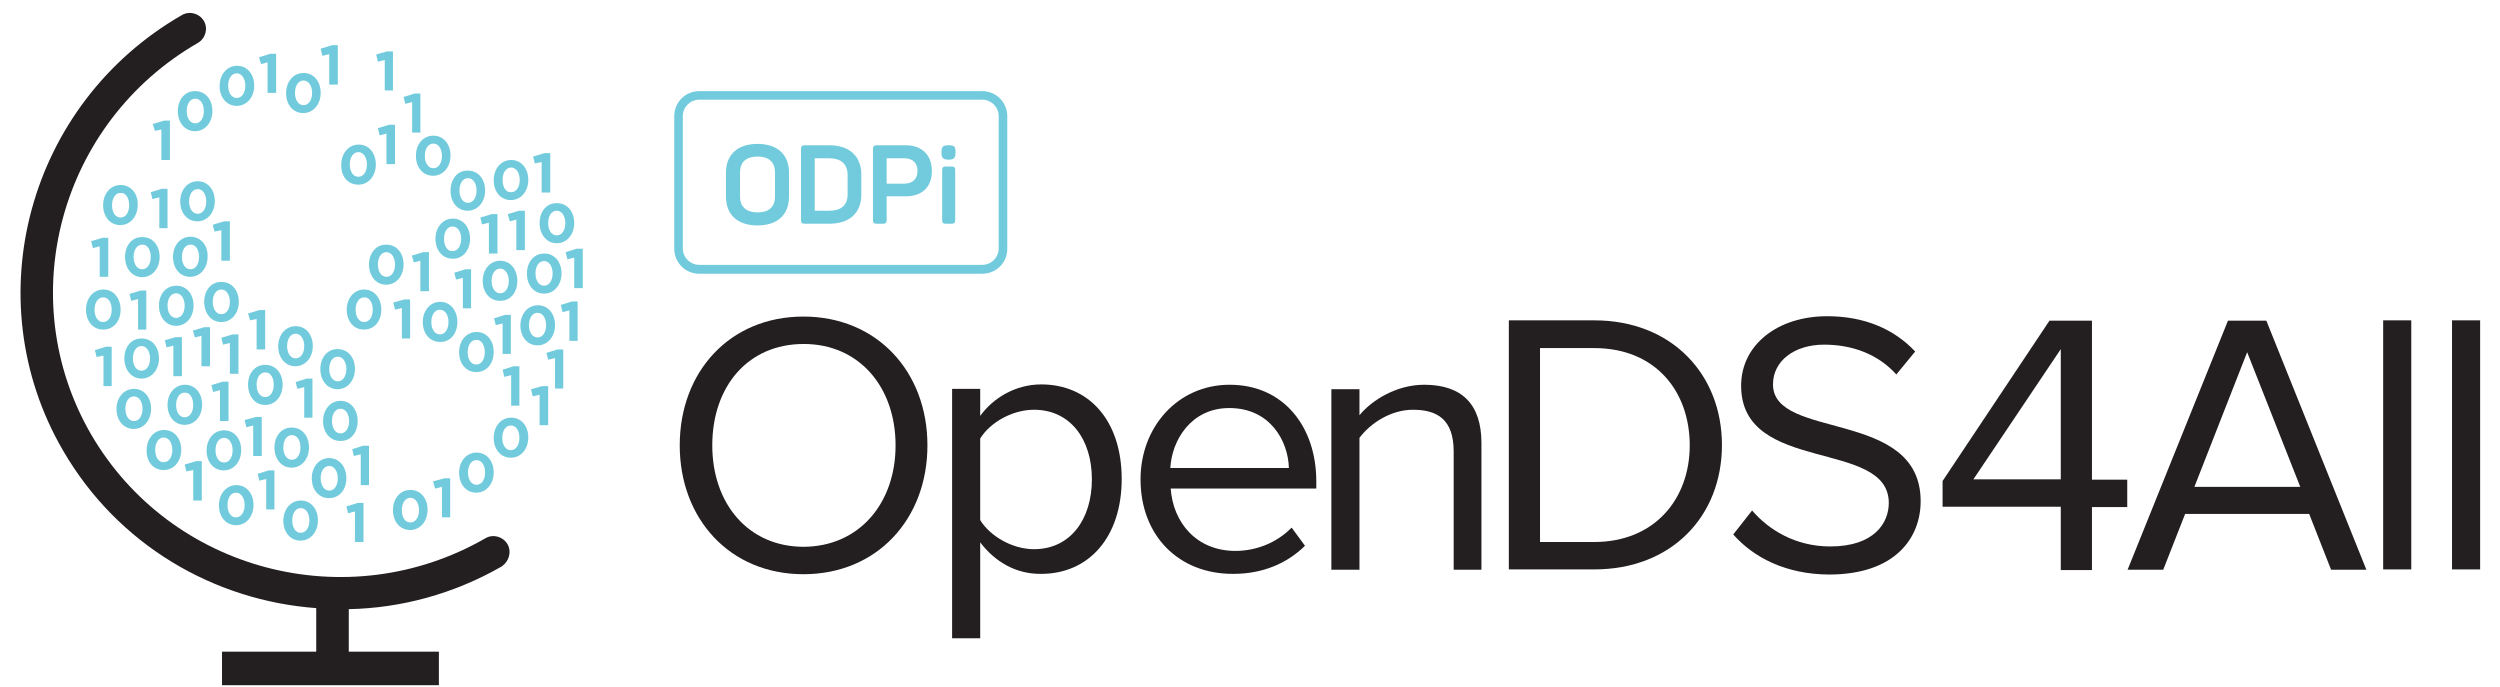 <?xml version="1.0" encoding="utf-8"?>
<!-- Generator: Adobe Illustrator 23.0.6, SVG Export Plug-In . SVG Version: 6.00 Build 0)  -->
<svg version="1.1" id="Layer_1" xmlns="http://www.w3.org/2000/svg" xmlns:xlink="http://www.w3.org/1999/xlink" x="0px" y="0px"
	 viewBox="0 0 729.7 200.5" style="enable-background:new 0 0 729.7 200.5;" xml:space="preserve">
<style type="text/css">
	.st0{fill:#231F20;}
	.st1{fill:#71CBDC;}
	.st2{fill:none;}
	.st3{fill:#FFFFFF;}
</style>
<g>
	<g>
		<path class="st1" d="M286.7,79.9h-82.6c-4.1,0-7.3-3.3-7.3-7.3V33.9c0-4.1,3.3-7.3,7.3-7.3h82.6c4.1,0,7.3,3.3,7.3,7.3v38.6
			C294.1,76.6,290.8,79.9,286.7,79.9z M204.1,29.1c-2.7,0-4.8,2.2-4.8,4.8v38.6c0,2.7,2.2,4.8,4.8,4.8h82.6c2.7,0,4.8-2.2,4.8-4.8
			V33.9c0-2.7-2.2-4.8-4.8-4.8H204.1z"/>
		<g>
			<path class="st1" d="M221.1,42c5.9,0,9.2,3.2,9.2,8.4v7c0,5.2-3.3,8.4-9.2,8.4c-5.9,0-9.2-3.2-9.2-8.4v-7
				C211.9,45.2,215.2,42,221.1,42z M221.1,45.7c-3.3,0-5.1,1.6-5.1,4.6v7.1c0,3,1.9,4.6,5.1,4.6c3.3,0,5.1-1.6,5.1-4.6v-7.1
				C226.2,47.3,224.4,45.7,221.1,45.7z"/>
			<path class="st1" d="M251.4,50.9v5.9c0,5.2-3.3,8.5-9.3,8.5h-7.2c-0.8,0-1.1-0.3-1.1-1.1V43.5c0-0.8,0.3-1.1,1.1-1.1h7.2
				C248,42.4,251.4,45.7,251.4,50.9z M242.1,46.2h-4.3v15.3h4.3c3.4,0,5.3-1.6,5.3-4.7v-5.9C247.3,47.8,245.4,46.2,242.1,46.2z"/>
			<path class="st1" d="M272,49.9c0,4.7-2.9,7.4-7.6,7.4h-5.6v6.9c0,0.8-0.3,1.1-1.1,1.1h-1.8c-0.8,0-1.1-0.3-1.1-1.1V43.5
				c0-0.8,0.3-1.1,1.1-1.1h8.5C269,42.4,272,45.2,272,49.9z M267.8,49.9c0-2.3-1.4-3.7-3.8-3.7h-5.2v7.4h5.2
				C266.4,53.6,267.8,52.2,267.8,49.9z"/>
			<path class="st1" d="M278.9,44.3v0.3c0,1.5-0.5,2-1.9,2h-0.2c-1.5,0-2-0.5-2-2v-0.3c0-1.5,0.5-1.9,2-1.9h0.2
				C278.5,42.4,278.9,42.8,278.9,44.3z M278.8,49.6v14.7c0,0.7-0.3,1-1,1H276c-0.7,0-1-0.3-1-1V49.6c0-0.7,0.3-1,1-1h1.7
				C278.5,48.6,278.8,48.8,278.8,49.6z"/>
		</g>
	</g>
	<g>
		<path class="st0" d="M198.4,130c0-21.5,14.6-37.6,36.1-37.6c21.5,0,36.2,16.1,36.2,37.6c0,21.5-14.7,37.6-36.2,37.6
			C213,167.6,198.4,151.4,198.4,130z M261.4,130c0-17-10.6-29.6-26.8-29.6c-16.4,0-26.7,12.5-26.7,29.6c0,16.9,10.4,29.6,26.7,29.6
			C250.8,159.5,261.4,146.9,261.4,130z"/>
		<path class="st0" d="M286.1,158.3v28h-8.2v-72.8h8.2v7.9c3.8-5.3,10.4-9.2,17.8-9.2c13.9,0,23.5,10.5,23.5,27.6
			c0,17-9.6,27.7-23.5,27.7C296.7,167.6,290.5,164.1,286.1,158.3z M318.7,139.9c0-11.7-6.3-20.3-16.9-20.3c-6.4,0-12.9,3.8-15.7,8.4
			v23.8c2.8,4.6,9.3,8.5,15.7,8.5C312.4,160.3,318.7,151.6,318.7,139.9z"/>
		<path class="st0" d="M332.9,139.9c0-15.3,10.9-27.6,26-27.6c15.9,0,25.3,12.4,25.3,28.2v2.1h-42.5c0.7,9.9,7.5,18.2,18.9,18.2
			c6.1,0,12.1-2.4,16.4-6.8l3.9,5.3c-5.3,5.2-12.4,8.2-20.9,8.2C344.1,167.6,332.9,156.4,332.9,139.9z M358.8,119.1
			c-11.2,0-16.8,9.5-17.2,17.5h34.6C376,128.8,370.8,119.1,358.8,119.1z"/>
		<path class="st0" d="M424.3,166.3v-34.5c0-9.4-4.8-12.2-11.9-12.2c-6.4,0-12.4,3.9-15.6,8.2v38.5h-8.2v-52.7h8.2v7.6
			c3.7-4.5,10.9-8.9,18.9-8.9c10.9,0,16.7,5.6,16.7,17v37H424.3z"/>
		<path class="st0" d="M440.4,166.3V93.5h24.9c22.7,0,37.3,15.8,37.3,36.4c0,20.7-14.6,36.3-37.3,36.3H440.4z M493.2,130
			c0-15.7-9.9-28.4-27.9-28.4h-15.8v56.6h15.8C483,158.2,493.2,145.6,493.2,130z"/>
		<path class="st0" d="M505.9,156l5.5-7c4.7,5.5,12.5,10.5,22.8,10.5c13,0,17.1-7,17.1-12.7c0-18.8-43.1-8.3-43.1-34.2
			c0-12,10.7-20.3,25.1-20.3c11,0,19.6,3.8,25.7,10.3l-5.5,6.7c-5.5-6.1-13.1-8.7-21.1-8.7c-8.6,0-14.9,4.7-14.9,11.6
			c0,16.4,43.1,7,43.1,34.1c0,10.5-7.2,21.4-26.8,21.4C521.3,167.6,511.9,162.8,505.9,156z"/>
		<path class="st0" d="M601.5,166.3v-18.4H567v-7.5l31.2-46.8h12.4v46.4h10.3v8h-10.3v18.4H601.5z M601.5,101.9l-25.5,38h25.5V101.9
			z"/>
		<path class="st0" d="M680.4,166.3L674,150h-36.2l-6.4,16.3H621l29.3-72.7h11.2l29.2,72.7H680.4z M655.9,102.8l-15.4,39.3h30.9
			L655.9,102.8z"/>
		<path class="st0" d="M695.6,166.3V93.5h8.2v72.7H695.6z"/>
		<path class="st0" d="M715.7,166.3V93.5h8.2v72.7H715.7z"/>
	</g>
</g>
<path class="st2" d="M51.4,92.9c1.5,0,2.5-1.5,2.5-3.6v0c0-2.1-1-3.6-2.5-3.6c-1.5,0-2.5,1.5-2.5,3.6v0
	C48.9,91.3,49.9,92.9,51.4,92.9z"/>
<path class="st2" d="M82.7,130.6L82.7,130.6c0,2.1,1,3.7,2.5,3.7c1.5,0,2.5-1.5,2.5-3.6v0c0-2.1-1-3.6-2.5-3.6
	C83.7,127,82.7,128.5,82.7,130.6z"/>
<path class="st2" d="M39.1,74.9L39.1,74.9c0,2.1,1,3.7,2.5,3.7c1.5,0,2.5-1.5,2.5-3.6v0c0-2.1-1-3.6-2.5-3.6
	C40,71.3,39.1,72.8,39.1,74.9z"/>
<path class="st2" d="M156.9,98.6c1.5,0,2.5-1.5,2.5-3.6v0c0-2.1-1-3.6-2.5-3.6c-1.5,0-2.5,1.5-2.5,3.6v0
	C154.4,97,155.4,98.6,156.9,98.6z"/>
<path class="st2" d="M55.6,71.3c-1.5,0-2.5,1.5-2.5,3.6v0c0,2.1,1,3.6,2.5,3.6c1.5,0,2.5-1.5,2.5-3.6v0
	C58.1,72.9,57.1,71.3,55.6,71.3z"/>
<path class="st2" d="M64.6,91.7c1.5,0,2.5-1.5,2.5-3.6v0c0-2.1-1-3.6-2.5-3.6c-1.5,0-2.5,1.5-2.5,3.6v0
	C62.1,90.2,63.1,91.7,64.6,91.7z"/>
<path class="st2" d="M139,99.1c-1.5,0-2.5,1.5-2.5,3.6v0c0,2.1,1,3.6,2.5,3.6c1.5,0,2.5-1.5,2.5-3.6v0
	C141.5,100.7,140.5,99.1,139,99.1z"/>
<path class="st2" d="M41.3,108.2c1.5,0,2.5-1.5,2.5-3.6v0c0-2.1-1-3.6-2.5-3.6c-1.5,0-2.5,1.5-2.5,3.6v0
	C38.8,106.7,39.8,108.2,41.3,108.2z"/>
<path class="st2" d="M30.1,86.7c-1.5,0-2.5,1.5-2.5,3.6v0c0,2.1,1,3.6,2.5,3.6c1.5,0,2.5-1.5,2.5-3.6v0
	C32.6,88.3,31.6,86.7,30.1,86.7z"/>
<path class="st2" d="M98.6,139.6L98.6,139.6c0-2.1-1-3.7-2.5-3.7c-1.5,0-2.5,1.5-2.5,3.6v0c0,2.1,1,3.6,2.5,3.6
	S98.6,141.7,98.6,139.6z"/>
<path class="st2" d="M39.1,122.9c1.5,0,2.5-1.5,2.5-3.6v0c0-2.1-1-3.6-2.5-3.6c-1.5,0-2.5,1.5-2.5,3.6v0
	C36.6,121.4,37.6,122.9,39.1,122.9z"/>
<path class="st2" d="M148.4,82L148.4,82c0-2.1-1-3.7-2.5-3.7c-1.5,0-2.5,1.5-2.5,3.6v0c0,2.1,1,3.6,2.5,3.6
	C147.5,85.6,148.4,84.1,148.4,82z"/>
<path class="st2" d="M35.2,56.2c-1.5,0-2.5,1.5-2.5,3.6v0c0,2.1,1,3.6,2.5,3.6c1.5,0,2.5-1.5,2.5-3.6v0
	C37.7,57.8,36.7,56.2,35.2,56.2z"/>
<path class="st2" d="M88.6,30.8c1.5,0,2.5-1.5,2.5-3.6v0c0-2.1-1-3.6-2.5-3.6c-1.5,0-2.5,1.5-2.5,3.6v0C86.1,29.2,87,30.8,88.6,30.8
	z"/>
<path class="st2" d="M149.2,56.2c1.5,0,2.5-1.5,2.5-3.6v0c0-2.1-1-3.6-2.5-3.6c-1.5,0-2.5,1.5-2.5,3.6v0
	C146.7,54.6,147.6,56.2,149.2,56.2z"/>
<path class="st2" d="M110.3,77.2L110.3,77.2c0,2.1,1,3.7,2.5,3.7c1.5,0,2.5-1.5,2.5-3.6v0c0-2.1-1-3.6-2.5-3.6
	C111.3,73.6,110.3,75.1,110.3,77.2z"/>
<path class="st2" d="M101.9,123L101.9,123c0-2.1-1-3.7-2.5-3.7c-1.5,0-2.5,1.5-2.5,3.6v0c0,2.1,1,3.6,2.5,3.6S101.9,125,101.9,123z"
	/>
<path class="st2" d="M98.6,111.3c1.5,0,2.5-1.5,2.5-3.6v0c0-2.1-1-3.6-2.5-3.6c-1.5,0-2.5,1.5-2.5,3.6v0
	C96.1,109.8,97.1,111.3,98.6,111.3z"/>
<path class="st2" d="M104.6,51.7c1.5,0,2.5-1.5,2.5-3.6v0c0-2.1-1-3.6-2.5-3.6c-1.5,0-2.5,1.5-2.5,3.6v0
	C102.1,50.1,103.1,51.7,104.6,51.7z"/>
<path class="st2" d="M106.3,86.7c-1.5,0-2.5,1.5-2.5,3.6v0c0,2.1,1,3.6,2.5,3.6c1.5,0,2.5-1.5,2.5-3.6v0
	C108.8,88.3,107.8,86.7,106.3,86.7z"/>
<path class="st2" d="M87.8,155.6c1.5,0,2.5-1.5,2.5-3.6v0c0-2.1-1-3.6-2.5-3.6c-1.5,0-2.5,1.5-2.5,3.6v0
	C85.3,154,86.3,155.6,87.8,155.6z"/>
<path class="st2" d="M74.9,112.2L74.9,112.2c0,2.1,1,3.7,2.5,3.7s2.5-1.5,2.5-3.6v0c0-2.1-1-3.6-2.5-3.6
	C75.9,108.6,74.9,110.2,74.9,112.2z"/>
<path class="st2" d="M47.8,135c1.5,0,2.5-1.5,2.5-3.6v0c0-2.1-1-3.6-2.5-3.6c-1.5,0-2.5,1.5-2.5,3.6v0C45.3,133.4,46.3,135,47.8,135
	z"/>
<path class="st2" d="M136.6,59.2c1.5,0,2.5-1.5,2.5-3.6v0c0-2.1-1-3.6-2.5-3.6c-1.5,0-2.5,1.5-2.5,3.6v0
	C134.1,57.7,135.1,59.2,136.6,59.2z"/>
<path class="st2" d="M53.9,114.5c-1.5,0-2.5,1.5-2.5,3.6v0c0,2.1,1,3.6,2.5,3.6c1.5,0,2.5-1.5,2.5-3.6v0
	C56.4,116.1,55.4,114.5,53.9,114.5z"/>
<path class="st2" d="M126.5,49.1c1.5,0,2.5-1.5,2.5-3.6v0c0-2.1-1-3.6-2.5-3.6c-1.5,0-2.5,1.5-2.5,3.6v0
	C124,47.6,125,49.1,126.5,49.1z"/>
<path class="st2" d="M86.3,104.6c1.5,0,2.5-1.5,2.5-3.6v0c0-2.1-1-3.6-2.5-3.6c-1.5,0-2.5,1.5-2.5,3.6v0
	C83.8,103.1,84.8,104.6,86.3,104.6z"/>
<path class="st2" d="M66.4,136c1.5,0,2.5-1.5,2.5-3.6v0c0-2.1-1-3.6-2.5-3.6c-1.5,0-2.5,1.5-2.5,3.6v0C63.9,134.5,64.9,136,66.4,136
	z"/>
<path class="st2" d="M57.7,55.1c-1.5,0-2.5,1.5-2.5,3.6v0c0,2.1,1,3.6,2.5,3.6c1.5,0,2.5-1.5,2.5-3.6v0
	C60.2,56.7,59.1,55.1,57.7,55.1z"/>
<path class="st2" d="M149.1,124.1c-1.5,0-2.5,1.5-2.5,3.6v0c0,2.1,1,3.6,2.5,3.6c1.5,0,2.5-1.5,2.5-3.6v0
	C151.6,125.7,150.6,124.1,149.1,124.1z"/>
<path class="st2" d="M119.8,152.5c1.5,0,2.5-1.5,2.5-3.6v0c0-2.1-1-3.6-2.5-3.6c-1.5,0-2.5,1.5-2.5,3.6v0
	C117.3,151,118.2,152.5,119.8,152.5z"/>
<path class="st2" d="M158.8,83.5c1.5,0,2.5-1.5,2.5-3.6v0c0-2.1-1-3.6-2.5-3.6c-1.5,0-2.5,1.5-2.5,3.6v0
	C156.3,81.9,157.3,83.5,158.8,83.5z"/>
<path class="st2" d="M54.5,32.4L54.5,32.4c0,2.1,1,3.7,2.5,3.7c1.5,0,2.5-1.5,2.5-3.6v0c0-2.1-1-3.6-2.5-3.6
	C55.5,28.8,54.5,30.3,54.5,32.4z"/>
<path class="st2" d="M134.6,69.8L134.6,69.8c0-2.1-1-3.7-2.5-3.7c-1.5,0-2.5,1.5-2.5,3.6v0c0,2.1,1,3.6,2.5,3.6
	C133.6,73.4,134.6,71.8,134.6,69.8z"/>
<path class="st2" d="M139.1,141.6c1.5,0,2.5-1.5,2.5-3.6v0c0-2.1-1-3.6-2.5-3.6c-1.5,0-2.5,1.5-2.5,3.6v0
	C136.6,140,137.5,141.6,139.1,141.6z"/>
<path class="st2" d="M69.1,28.6c1.5,0,2.5-1.5,2.5-3.6v0c0-2.1-1-3.6-2.5-3.6c-1.5,0-2.5,1.5-2.5,3.6v0
	C66.6,27.1,67.6,28.6,69.1,28.6z"/>
<path class="st2" d="M68.9,151.1c1.5,0,2.5-1.5,2.5-3.6v0c0-2.1-1-3.6-2.5-3.6c-1.5,0-2.5,1.5-2.5,3.6v0
	C66.4,149.5,67.4,151.1,68.9,151.1z"/>
<path class="st2" d="M162.5,68.7c1.5,0,2.5-1.5,2.5-3.6v0c0-2.1-1-3.6-2.5-3.6c-1.5,0-2.5,1.5-2.5,3.6v0
	C160,67.2,161,68.7,162.5,68.7z"/>
<path class="st2" d="M128.4,90.4c-1.5,0-2.5,1.5-2.5,3.6v0c0,2.1,1,3.6,2.5,3.6c1.5,0,2.5-1.5,2.5-3.6v0
	C130.9,91.9,129.9,90.4,128.4,90.4z"/>
<polygon class="st1" points="44.5,58.1 46.5,57.6 46.5,66.6 48.9,66.6 48.9,55.1 47.2,55.1 44,56.1 "/>
<polygon class="st1" points="26.6,70.4 27.1,72.4 29.1,71.9 29.1,80.8 31.6,80.8 31.6,69.4 29.9,69.4 "/>
<polygon class="st1" points="42.7,96.2 42.7,84.8 41,84.8 37.8,85.8 38.3,87.8 40.3,87.3 40.3,96.2 "/>
<polygon class="st1" points="67.1,76.1 67.1,64.6 65.4,64.6 62.1,65.6 62.6,67.6 64.6,67.2 64.6,76.1 "/>
<polygon class="st1" points="77.4,102 77.4,90.5 75.7,90.5 72.4,91.5 73,93.5 74.9,93.1 74.9,102 "/>
<polygon class="st1" points="32.6,112.7 32.6,101.2 30.9,101.2 27.7,102.2 28.2,104.2 30.2,103.8 30.2,112.7 "/>
<polygon class="st1" points="53.1,109.8 53.1,98.4 51.3,98.4 48.1,99.3 48.6,101.4 50.6,100.9 50.6,109.8 "/>
<polygon class="st1" points="61.3,95.5 59.6,95.5 56.3,96.5 56.9,98.5 58.8,98 58.8,106.9 61.3,106.9 "/>
<polygon class="st1" points="69.6,97.6 67.9,97.6 64.6,98.6 65.1,100.6 67.1,100.1 67.1,109.1 69.6,109.1 "/>
<polygon class="st1" points="66.7,122.9 66.7,111.4 65,111.4 61.7,112.4 62.2,114.4 64.2,113.9 64.2,122.9 "/>
<polygon class="st1" points="76.4,121.7 74.7,121.7 71.4,122.6 71.9,124.7 73.9,124.2 73.9,133.1 76.4,133.1 "/>
<polygon class="st1" points="80.1,148.7 80.1,137.3 78.4,137.3 75.2,138.3 75.7,140.3 77.7,139.8 77.7,148.7 "/>
<polygon class="st1" points="58.9,146.1 58.9,134.6 57.2,134.6 53.9,135.6 54.4,137.6 56.4,137.2 56.4,146.1 "/>
<polygon class="st1" points="91.2,121.9 91.2,110.5 89.5,110.5 86.3,111.5 86.8,113.5 88.8,113 88.8,121.9 "/>
<polygon class="st1" points="107.7,130.1 106,130.1 102.8,131.1 103.3,133.1 105.3,132.6 105.3,141.6 107.7,141.6 "/>
<polygon class="st1" points="106.1,158.2 106.1,146.8 104.4,146.8 101.1,147.8 101.6,149.8 103.6,149.3 103.6,158.2 "/>
<polygon class="st1" points="110.3,37.4 110.8,39.5 112.8,39 112.8,47.9 115.3,47.9 115.3,36.4 113.6,36.4 "/>
<polygon class="st1" points="119.7,98.8 119.7,87.4 118,87.4 114.8,88.3 115.3,90.4 117.3,89.9 117.3,98.8 "/>
<polygon class="st1" points="135.1,90 137.5,90 137.5,78.6 135.8,78.6 132.6,79.6 133.1,81.6 135.1,81.1 "/>
<polygon class="st1" points="131.4,151 131.4,139.6 129.7,139.6 126.4,140.5 127,142.6 129,142.1 129,151 "/>
<polygon class="st1" points="155,113.6 155.5,115.7 157.5,115.2 157.5,124.1 160,124.1 160,112.7 158.2,112.7 "/>
<polygon class="st1" points="163.7,89 164.2,91.1 166.2,90.6 166.2,99.5 168.6,99.5 168.6,88 166.9,88 "/>
<polygon class="st1" points="159.5,103 160,105 162,104.5 162,113.4 164.4,113.4 164.4,102 162.7,102 "/>
<polygon class="st1" points="168.3,72.6 165.1,73.6 165.6,75.7 167.6,75.2 167.6,84.1 170.1,84.1 170.1,72.6 "/>
<polygon class="st1" points="151.6,118.4 151.6,106.9 149.9,106.9 146.7,107.9 147.2,110 149.2,109.5 149.2,118.4 "/>
<polygon class="st1" points="146.7,94.4 146.7,103.3 149.1,103.3 149.1,91.9 147.4,91.9 144.2,92.9 144.7,94.9 "/>
<polygon class="st1" points="140.7,65.5 142.7,65 142.7,74 145.2,74 145.2,62.5 143.5,62.5 140.2,63.5 "/>
<polygon class="st1" points="153.2,61.5 151.5,61.5 148.2,62.5 148.8,64.6 150.7,64.1 150.7,73 153.2,73 "/>
<polygon class="st1" points="158.1,47.3 158.1,56.2 160.6,56.2 160.6,44.7 158.9,44.7 155.6,45.7 156.1,47.7 "/>
<polygon class="st1" points="125.2,85 125.2,73.6 123.5,73.6 120.2,74.6 120.8,76.6 122.7,76.1 122.7,85 "/>
<polygon class="st1" points="44.6,36.2 45.2,38.2 47.1,37.8 47.1,46.7 49.6,46.7 49.6,35.2 47.9,35.2 "/>
<polygon class="st1" points="78.1,18.2 78.1,27.1 80.6,27.1 80.6,15.7 78.9,15.7 75.6,16.7 76.2,18.7 "/>
<polygon class="st1" points="96.1,15.8 96.1,24.7 98.6,24.7 98.6,13.2 96.9,13.2 93.6,14.2 94.1,16.3 "/>
<polygon class="st1" points="112.3,17.5 112.3,26.4 114.7,26.4 114.7,15 113,15 109.8,15.9 110.3,18 "/>
<polygon class="st1" points="120.3,29.8 120.3,38.7 122.7,38.7 122.7,27.3 121,27.3 117.8,28.3 118.3,30.3 "/>
<path class="st1" d="M35.2,54c-3,0-5.1,2.6-5.1,5.9v0c0,3.3,2,5.8,5,5.8c3,0,5.1-2.6,5.1-5.9v0C40.3,56.5,38.2,54,35.2,54z
	 M37.7,59.9c0,2.1-1,3.6-2.5,3.6c-1.5,0-2.5-1.5-2.5-3.6v0c0-2.1,1-3.6,2.5-3.6C36.7,56.2,37.7,57.8,37.7,59.9L37.7,59.9z"/>
<path class="st1" d="M55.6,69.1c-3,0-5.1,2.6-5.1,5.9v0c0,3.3,2,5.8,5,5.8c3,0,5.1-2.6,5.1-5.9v0C60.7,71.6,58.6,69.1,55.6,69.1z
	 M58.1,75c0,2.1-1,3.6-2.5,3.6c-1.5,0-2.5-1.5-2.5-3.6v0c0-2.1,1-3.6,2.5-3.6C57.1,71.3,58.1,72.9,58.1,75L58.1,75z"/>
<path class="st1" d="M36.5,75L36.5,75c0,3.3,2,5.9,5,5.9c3,0,5.1-2.6,5.1-5.9v0c0-3.3-2-5.8-5-5.8C38.5,69.1,36.5,71.7,36.5,75z
	 M44,75L44,75c0,2.1-1,3.6-2.5,3.6c-1.5,0-2.5-1.5-2.5-3.6v0c0-2.1,1-3.6,2.5-3.6C43,71.3,44,72.9,44,75z"/>
<path class="st1" d="M35.2,90.4L35.2,90.4c0-3.3-2-5.9-5-5.9c-3,0-5.1,2.6-5.1,5.9v0c0,3.3,2,5.8,5,5.8
	C33.2,96.2,35.2,93.7,35.2,90.4z M32.6,90.4c0,2.1-1,3.6-2.5,3.6c-1.5,0-2.5-1.5-2.5-3.6v0c0-2.1,1-3.6,2.5-3.6
	C31.6,86.7,32.6,88.3,32.6,90.4L32.6,90.4z"/>
<path class="st1" d="M86.2,106.9c3,0,5.1-2.6,5.1-5.9v0c0-3.3-2-5.8-5-5.8c-3,0-5.1,2.6-5.1,5.9v0C81.2,104.3,83.2,106.9,86.2,106.9
	z M83.8,101c0-2.1,1-3.6,2.5-3.6c1.5,0,2.5,1.6,2.5,3.6v0c0,2.1-1,3.6-2.5,3.6C84.8,104.6,83.8,103.1,83.8,101L83.8,101z"/>
<path class="st1" d="M39,125.2c3,0,5.1-2.6,5.1-5.9v0c0-3.3-2-5.8-5-5.8c-3,0-5.1,2.6-5.1,5.9v0C34,122.6,36,125.2,39,125.2z
	 M36.6,119.3c0-2.1,1-3.6,2.5-3.6c1.5,0,2.5,1.6,2.5,3.6v0c0,2.1-1,3.6-2.5,3.6C37.6,122.9,36.6,121.4,36.6,119.3L36.6,119.3z"/>
<path class="st1" d="M72.4,112.3L72.4,112.3c0,3.3,2,5.9,5,5.9c3,0,5.1-2.6,5.1-5.9v0c0-3.3-2-5.8-5-5.8
	C74.4,106.4,72.4,109,72.4,112.3z M79.9,112.3L79.9,112.3c0,2.1-1,3.6-2.5,3.6s-2.5-1.5-2.5-3.6v0c0-2.1,1-3.6,2.5-3.6
	C78.9,108.6,79.9,110.2,79.9,112.3z"/>
<path class="st1" d="M47.8,137.2c3,0,5.1-2.6,5.1-5.9v0c0-3.3-2-5.8-5-5.8c-3,0-5.1,2.6-5.1,5.9v0C42.7,134.7,44.7,137.2,47.8,137.2
	z M45.3,131.3c0-2.1,1-3.6,2.5-3.6c1.5,0,2.5,1.6,2.5,3.6v0c0,2.1-1,3.6-2.5,3.6C46.3,135,45.3,133.4,45.3,131.3L45.3,131.3z"/>
<path class="st1" d="M59,118.1c0-3.3-2-5.8-5-5.8c-3,0-5.1,2.6-5.1,5.9v0c0,3.3,2,5.8,5,5.8C56.9,124,59,121.4,59,118.1L59,118.1z
	 M56.4,118.2c0,2.1-1,3.6-2.5,3.6c-1.5,0-2.5-1.5-2.5-3.6v0c0-2.1,1-3.6,2.5-3.6C55.4,114.5,56.4,116.1,56.4,118.2L56.4,118.2z"/>
<path class="st1" d="M80.1,130.6L80.1,130.6c0,3.3,2,5.9,5,5.9c3,0,5.1-2.6,5.1-5.9v0c0-3.3-2-5.8-5-5.8
	C82.2,124.7,80.1,127.3,80.1,130.6z M87.7,130.6L87.7,130.6c0,2.1-1,3.6-2.5,3.6c-1.5,0-2.5-1.5-2.5-3.6v0c0-2.1,1-3.6,2.5-3.6
	C86.7,127,87.7,128.5,87.7,130.6z"/>
<path class="st1" d="M93.5,107.7L93.5,107.7c0,3.3,2,5.9,5,5.9c3,0,5.1-2.6,5.1-5.9v0c0-3.3-2-5.8-5-5.8
	C95.6,101.8,93.5,104.4,93.5,107.7z M96.1,107.7c0-2.1,1-3.6,2.5-3.6c1.5,0,2.5,1.6,2.5,3.6v0c0,2.1-1,3.6-2.5,3.6
	S96.1,109.8,96.1,107.7L96.1,107.7z"/>
<path class="st1" d="M104.4,122.9L104.4,122.9c0-3.3-2-5.9-5-5.9c-3,0-5.1,2.6-5.1,5.9v0c0,3.3,2,5.8,5,5.8
	C102.4,128.8,104.4,126.2,104.4,122.9z M96.9,122.9L96.9,122.9c0-2.1,1-3.6,2.5-3.6c1.5,0,2.5,1.6,2.5,3.6v0c0,2.1-1,3.6-2.5,3.6
	S96.9,125,96.9,122.9z"/>
<path class="st1" d="M101.1,139.6L101.1,139.6c0-3.3-2-5.9-5-5.9c-3,0-5.1,2.6-5.1,5.9v0c0,3.3,2,5.8,5,5.8
	C99.1,145.4,101.1,142.9,101.1,139.6z M93.6,139.6L93.6,139.6c0-2.1,1-3.6,2.5-3.6c1.5,0,2.5,1.6,2.5,3.6v0c0,2.1-1,3.6-2.5,3.6
	S93.6,141.6,93.6,139.6z"/>
<path class="st1" d="M87.7,157.8c3,0,5.1-2.6,5.1-5.9v0c0-3.3-2-5.8-5-5.8c-3,0-5.1,2.6-5.1,5.9v0C82.7,155.3,84.7,157.8,87.7,157.8
	z M85.3,151.9c0-2.1,1-3.6,2.5-3.6c1.5,0,2.5,1.6,2.5,3.6v0c0,2.1-1,3.6-2.5,3.6C86.3,155.6,85.3,154,85.3,151.9L85.3,151.9z"/>
<path class="st1" d="M65.3,137.3c3,0,5.1-2.6,5.1-5.9v0c0-3.3-2-5.8-5-5.8c-3,0-5.1,2.6-5.1,5.9v0C60.3,134.8,62.3,137.3,65.3,137.3
	z M62.9,131.4c0-2.1,1-3.6,2.5-3.6c1.5,0,2.5,1.6,2.5,3.6v0c0,2.1-1,3.6-2.5,3.6S62.9,133.5,62.9,131.4L62.9,131.4z"/>
<path class="st1" d="M68.9,153.3c3,0,5.1-2.6,5.1-5.9v0c0-3.3-2-5.8-5-5.8c-3,0-5.1,2.6-5.1,5.9v0C63.9,150.8,65.9,153.3,68.9,153.3
	z M66.4,147.4c0-2.1,1-3.6,2.5-3.6c1.5,0,2.5,1.6,2.5,3.6v0c0,2.1-1,3.6-2.5,3.6C67.4,151.1,66.4,149.5,66.4,147.4L66.4,147.4z"/>
<path class="st1" d="M121.4,45.5c0,3.3,2,5.8,5,5.8c3,0,5.1-2.6,5.1-5.9v0c0-3.3-2-5.8-5-5.8C123.4,39.6,121.4,42.2,121.4,45.5
	L121.4,45.5z M124,45.5c0-2.1,1-3.6,2.5-3.6c1.5,0,2.5,1.6,2.5,3.6v0c0,2.1-1,3.6-2.5,3.6C125,49.1,124,47.6,124,45.5L124,45.5z"/>
<path class="st1" d="M104.6,53.9c3,0,5.1-2.6,5.1-5.9v0c0-3.3-2-5.8-5-5.8c-3,0-5.1,2.6-5.1,5.9v0C99.5,51.4,101.5,53.9,104.6,53.9z
	 M102.1,48c0-2.1,1-3.6,2.5-3.6c1.5,0,2.5,1.6,2.5,3.6v0c0,2.1-1,3.6-2.5,3.6S102.1,50.1,102.1,48L102.1,48z"/>
<path class="st1" d="M131.5,55.7c0,3.3,2,5.8,5,5.8c3,0,5.1-2.6,5.1-5.9v0c0-3.3-2-5.8-5-5.8C133.5,49.7,131.5,52.3,131.5,55.7
	L131.5,55.7z M134.1,55.6c0-2.1,1-3.6,2.5-3.6c1.5,0,2.5,1.6,2.5,3.6v0c0,2.1-1,3.6-2.5,3.6S134.1,57.7,134.1,55.6L134.1,55.6z"/>
<path class="st1" d="M107.7,77.2L107.7,77.2c0,3.3,2,5.9,5,5.9c3,0,5.1-2.6,5.1-5.9v0c0-3.3-2-5.8-5-5.8
	C109.8,71.3,107.7,73.9,107.7,77.2z M115.3,77.2L115.3,77.2c0,2.1-1,3.6-2.5,3.6c-1.5,0-2.5-1.5-2.5-3.6v0c0-2.1,1-3.6,2.5-3.6
	C114.3,73.6,115.3,75.2,115.3,77.2z"/>
<path class="st1" d="M88.5,33c3,0,5.1-2.6,5.1-5.9v0c0-3.3-2-5.8-5-5.8c-3,0-5.1,2.6-5.1,5.9v0C83.5,30.5,85.5,33,88.5,33z
	 M86.1,27.1c0-2.1,1-3.6,2.5-3.6c1.5,0,2.5,1.6,2.5,3.6v0c0,2.1-1,3.6-2.5,3.6S86.1,29.2,86.1,27.1L86.1,27.1z"/>
<path class="st1" d="M51.9,32.4L51.9,32.4c0,3.3,2,5.9,5,5.9c3,0,5.1-2.6,5.1-5.9v0c0-3.3-2-5.8-5-5.8C54,26.5,51.9,29.1,51.9,32.4z
	 M59.5,32.4L59.5,32.4c0,2.1-1,3.6-2.5,3.6c-1.5,0-2.5-1.5-2.5-3.6v0c0-2.1,1-3.6,2.5-3.6C58.5,28.8,59.5,30.3,59.5,32.4z"/>
<path class="st1" d="M69.1,30.9c3,0,5.1-2.6,5.1-5.9v0c0-3.3-2-5.8-5-5.8c-3,0-5.1,2.6-5.1,5.9v0C64.1,28.4,66.1,30.9,69.1,30.9z
	 M66.6,25c0-2.1,1-3.6,2.5-3.6c1.5,0,2.5,1.6,2.5,3.6v0c0,2.1-1,3.6-2.5,3.6S66.6,27.1,66.6,25L66.6,25z"/>
<path class="st1" d="M111.3,90.4L111.3,90.4c0-3.3-2-5.9-5-5.9c-3,0-5.1,2.6-5.1,5.9v0c0,3.3,2,5.8,5,5.8
	C109.3,96.2,111.3,93.7,111.3,90.4z M108.8,90.4c0,2.1-1,3.6-2.5,3.6c-1.5,0-2.5-1.5-2.5-3.6v0c0-2.1,1-3.6,2.5-3.6
	C107.8,86.7,108.8,88.3,108.8,90.4L108.8,90.4z"/>
<path class="st1" d="M114.7,148.9c0,3.3,2,5.8,5,5.8c3,0,5.1-2.6,5.1-5.9v0c0-3.3-2-5.8-5-5.8C116.7,143,114.7,145.6,114.7,148.9
	L114.7,148.9z M117.3,148.9c0-2.1,1-3.6,2.5-3.6c1.5,0,2.5,1.6,2.5,3.6v0c0,2.1-1,3.6-2.5,3.6C118.2,152.5,117.3,151,117.3,148.9
	L117.3,148.9z"/>
<path class="st1" d="M139,143.8c3,0,5.1-2.6,5.1-5.9v0c0-3.3-2-5.8-5-5.8c-3,0-5.1,2.6-5.1,5.9v0C134,141.3,136,143.8,139,143.8z
	 M136.6,137.9c0-2.1,1-3.6,2.5-3.6c1.5,0,2.5,1.6,2.5,3.6v0c0,2.1-1,3.6-2.5,3.6S136.6,140,136.6,137.9L136.6,137.9z"/>
<path class="st1" d="M149.2,121.9c-3,0-5.1,2.6-5.1,5.9v0c0,3.3,2,5.8,5,5.8c3,0,5.1-2.6,5.1-5.9v0
	C154.2,124.4,152.2,121.9,149.2,121.9z M151.6,127.8c0,2.1-1,3.6-2.5,3.6c-1.5,0-2.5-1.5-2.5-3.6v0c0-2.1,1-3.6,2.5-3.6
	C150.6,124.1,151.6,125.7,151.6,127.8L151.6,127.8z"/>
<path class="st1" d="M156.9,100.8c3,0,5.1-2.6,5.1-5.9v0c0-3.3-2-5.8-5-5.8c-3,0-5.1,2.6-5.1,5.9v0
	C151.9,98.3,153.9,100.8,156.9,100.8z M154.4,94.9c0-2.1,1-3.6,2.5-3.6c1.5,0,2.5,1.6,2.5,3.6v0c0,2.1-1,3.6-2.5,3.6
	S154.4,97,154.4,94.9L154.4,94.9z"/>
<path class="st1" d="M151,82L151,82c0-3.3-2-5.9-5-5.9c-3,0-5.1,2.6-5.1,5.9v0c0,3.3,2,5.8,5,5.8C149,87.9,151,85.3,151,82z
	 M143.5,82L143.5,82c0-2.1,1-3.6,2.5-3.6c1.5,0,2.5,1.6,2.5,3.6v0c0,2.1-1,3.6-2.5,3.6C144.5,85.6,143.5,84.1,143.5,82z"/>
<path class="st1" d="M157.5,65.1L157.5,65.1c0,3.3,2,5.9,5,5.9c3,0,5.1-2.6,5.1-5.9v0c0-3.3-2-5.8-5-5.8
	C159.5,59.2,157.5,61.8,157.5,65.1z M160,65.1c0-2.1,1-3.6,2.5-3.6c1.5,0,2.5,1.6,2.5,3.6v0c0,2.1-1,3.6-2.5,3.6S160,67.2,160,65.1
	L160,65.1z"/>
<path class="st1" d="M153.8,79.9c0,3.3,2,5.8,5,5.8c3,0,5.1-2.6,5.1-5.9v0c0-3.3-2-5.8-5-5.8C155.8,74,153.8,76.5,153.8,79.9
	L153.8,79.9z M156.3,79.8c0-2.1,1-3.6,2.5-3.6c1.5,0,2.5,1.6,2.5,3.6v0c0,2.1-1,3.6-2.5,3.6S156.3,81.9,156.3,79.8L156.3,79.8z"/>
<path class="st1" d="M149.1,58.4c3,0,5.1-2.6,5.1-5.9v0c0-3.3-2-5.8-5-5.8c-3,0-5.1,2.6-5.1,5.9v0C144.1,55.9,146.1,58.4,149.1,58.4
	z M146.7,52.5c0-2.1,1-3.6,2.5-3.6c1.5,0,2.5,1.6,2.5,3.6v0c0,2.1-1,3.6-2.5,3.6C147.6,56.2,146.7,54.6,146.7,52.5L146.7,52.5z"/>
<path class="st1" d="M144.1,102.7c0-3.3-2-5.8-5-5.8c-3,0-5.1,2.6-5.1,5.9v0c0,3.3,2,5.8,5,5.8C142.1,108.6,144.1,106.1,144.1,102.7
	L144.1,102.7z M141.5,102.8c0,2.1-1,3.6-2.5,3.6c-1.5,0-2.5-1.5-2.5-3.6v0c0-2.1,1-3.6,2.5-3.6C140.5,99.1,141.5,100.7,141.5,102.8
	L141.5,102.8z"/>
<path class="st1" d="M133.5,94L133.5,94c0-3.3-2-5.9-5-5.9c-3,0-5.1,2.6-5.1,5.9v0c0,3.3,2,5.8,5,5.8
	C131.5,99.9,133.5,97.3,133.5,94z M130.9,94c0,2.1-1,3.6-2.5,3.6c-1.5,0-2.5-1.5-2.5-3.6v0c0-2.1,1-3.6,2.5-3.6
	C129.9,90.4,130.9,91.9,130.9,94L130.9,94z"/>
<path class="st1" d="M137.2,69.7L137.2,69.7c0-3.3-2-5.9-5-5.9c-3,0-5.1,2.6-5.1,5.9v0c0,3.3,2,5.8,5,5.8
	C135.1,75.6,137.2,73,137.2,69.7z M129.6,69.7L129.6,69.7c0-2.1,1-3.6,2.5-3.6c1.5,0,2.5,1.6,2.5,3.6v0c0,2.1-1,3.6-2.5,3.6
	C130.6,73.4,129.6,71.8,129.6,69.7z"/>
<path class="st1" d="M46.4,89.2L46.4,89.2c0,3.3,2,5.9,5,5.9c3,0,5.1-2.6,5.1-5.9v0c0-3.3-2-5.8-5-5.8
	C48.4,83.4,46.4,85.9,46.4,89.2z M48.9,89.2c0-2.1,1-3.6,2.5-3.6c1.5,0,2.5,1.6,2.5,3.6v0c0,2.1-1,3.6-2.5,3.6S48.9,91.3,48.9,89.2
	L48.9,89.2z"/>
<path class="st1" d="M36.3,104.6L36.3,104.6c0,3.3,2,5.9,5,5.9c3,0,5.1-2.6,5.1-5.9v0c0-3.3-2-5.8-5-5.8
	C38.3,98.7,36.3,101.3,36.3,104.6z M38.8,104.6c0-2.1,1-3.6,2.5-3.6c1.5,0,2.5,1.6,2.5,3.6v0c0,2.1-1,3.6-2.5,3.6
	S38.8,106.7,38.8,104.6L38.8,104.6z"/>
<path class="st1" d="M59.6,88.1L59.6,88.1c0,3.3,2,5.9,5,5.9c3,0,5.1-2.6,5.1-5.9v0c0-3.3-2-5.8-5-5.8
	C61.6,82.2,59.6,84.8,59.6,88.1z M62.1,88.1c0-2.1,1-3.6,2.5-3.6c1.5,0,2.5,1.6,2.5,3.6v0c0,2.1-1,3.6-2.5,3.6
	C63.1,91.7,62.1,90.2,62.1,88.1L62.1,88.1z"/>
<path class="st1" d="M57.7,52.9c-3,0-5.1,2.6-5.1,5.9v0c0,3.3,2,5.8,5,5.8c3,0,5.1-2.6,5.1-5.9v0C62.7,55.4,60.7,52.9,57.7,52.9z
	 M60.2,58.8c0,2.1-1,3.6-2.5,3.6c-1.5,0-2.5-1.5-2.5-3.6v0c0-2.1,1-3.6,2.5-3.6C59.1,55.1,60.2,56.7,60.2,58.8L60.2,58.8z"/>
<path class="st0" d="M148.1,158.8c-1.3-2.2-4.2-3-6.4-1.7c-40.3,23.2-91.9,9.6-115.1-30.3C3.5,87,17.5,35.7,57.8,12.5
	c2.2-1.3,3-4.2,1.7-6.4c-1.3-2.2-4.2-3-6.4-1.7C8.2,30.2-7.3,87.3,18.4,131.5c16,27.6,44.1,43.8,73.9,46v12.7H64.8v9.8h2.9h58.6h1.8
	v-9.8h-26.3v-12.4c15.2-0.3,30.6-4.4,44.7-12.5C148.6,163.8,149.4,161,148.1,158.8z"/>
</svg>
